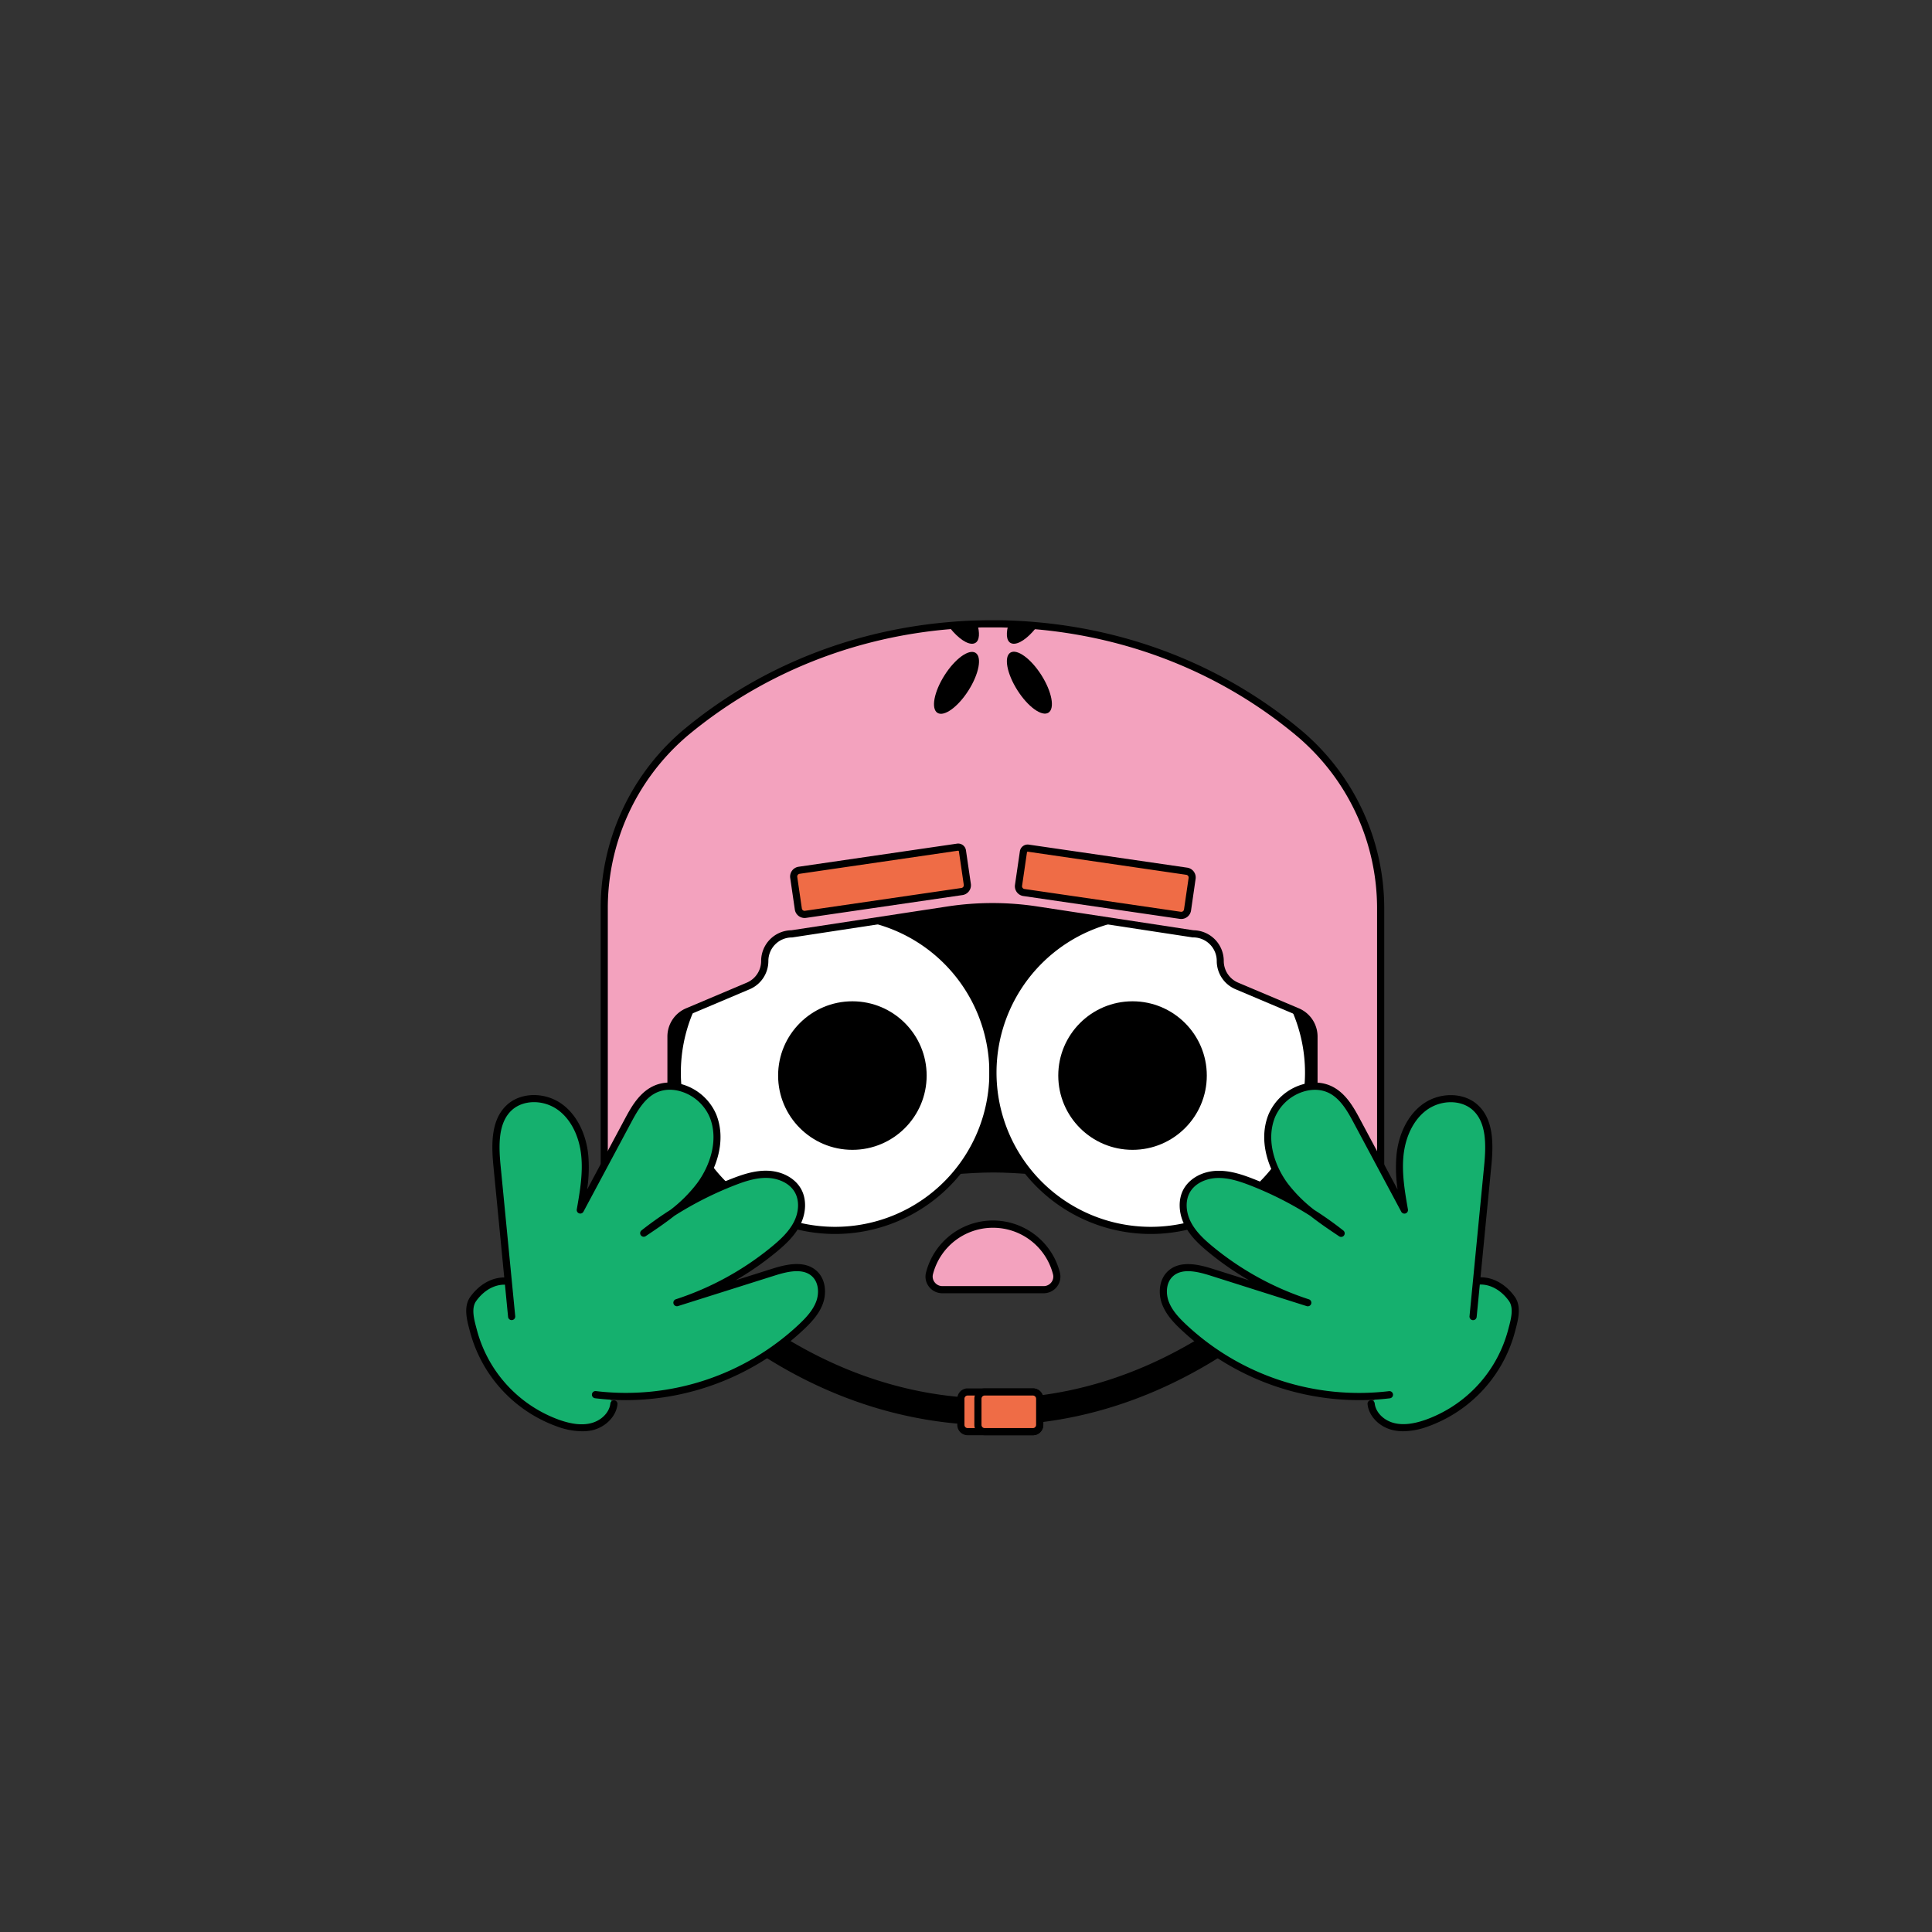 <svg xmlns="http://www.w3.org/2000/svg" viewBox="0 0 1082.16 1082.16"><rect x="0" y="0" width="1082.16" height="1082.16" fill="#333333" stroke="none"/><defs><style>.cls-1{fill:#f3a2be;}.cls-2{fill:#fff;}.cls-3{fill:#ef6c46;}.cls-4{fill:#15b06e;}</style></defs><g id="MAIN"><path d="M357.25,685.07s145.55-28.34,199.1-28.34,198.2,28.34,198.2,28.34V486.25H357.25V685.07"/><path class="cls-1" d="M527.8,722.38a7.35,7.35,0,0,1-7.18-9.08,36.69,36.69,0,0,1,71.09,0,7.36,7.36,0,0,1-7.18,9.08Z"/><path d="M584.53,724.38H527.8a9.39,9.39,0,0,1-7.45-3.65,9.19,9.19,0,0,1-1.67-7.93,38.69,38.69,0,0,1,75,0,9.16,9.16,0,0,1-1.68,7.93A9.35,9.35,0,0,1,584.53,724.38ZM556.16,687.7a34.64,34.64,0,0,0-33.6,26.09,5.19,5.19,0,0,0,1,4.49,5.39,5.39,0,0,0,4.29,2.1h56.73a5.4,5.4,0,0,0,4.29-2.1,5.19,5.19,0,0,0,.95-4.49A34.64,34.64,0,0,0,556.16,687.7Z"/><circle class="cls-2" cx="467.76" cy="600.78" r="88.4"/><path d="M467.76,691.18a90.4,90.4,0,1,1,90.4-90.4A90.5,90.5,0,0,1,467.76,691.18Zm0-176.8a86.4,86.4,0,1,0,86.4,86.4A86.5,86.5,0,0,0,467.76,514.38Z"/><circle class="cls-2" cx="644.57" cy="600.78" r="88.4"/><path d="M644.57,691.18a90.4,90.4,0,1,1,90.4-90.4A90.51,90.51,0,0,1,644.57,691.18Zm0-176.8a86.4,86.4,0,1,0,86.4,86.4A86.5,86.5,0,0,0,644.57,514.38Z"/><circle cx="477.44" cy="602.45" r="41.6"/><circle cx="634.36" cy="602.45" r="41.6"/><path d="M555.9,798.29c-37.06,0-93.41-9.58-151.39-55.22-34.57-27.2-53.17-54.14-53.94-55.27A7.5,7.5,0,1,1,363,679.33h0c.18.26,18.33,26.46,51.22,52.26,30.08,23.58,79.08,51.7,141.73,51.7s111.65-28.12,141.73-51.7c32.89-25.8,51-52,51.22-52.26a7.5,7.5,0,0,1,12.38,8.47c-.77,1.13-19.38,28.07-53.94,55.27C675.29,768.26,623,798.29,555.9,798.29Z"/><rect class="cls-3" x="741.07" y="641.43" width="27.97" height="45.13" rx="6.06"/><path d="M763,688.56H747.13a8.07,8.07,0,0,1-8.06-8.06v-33a8.07,8.07,0,0,1,8.06-8.06H763a8.07,8.07,0,0,1,8.06,8.06v33A8.07,8.07,0,0,1,763,688.56Zm-15.86-45.13a4.07,4.07,0,0,0-4.06,4.06v33a4.06,4.06,0,0,0,4.06,4.06H763a4.06,4.06,0,0,0,4.06-4.06v-33a4.07,4.07,0,0,0-4.06-4.06Z"/><rect class="cls-3" x="538.16" y="779.67" width="44.19" height="22.24" rx="3.79"/><path d="M578.55,803.91H542a5.8,5.8,0,0,1-5.79-5.79V783.47a5.8,5.8,0,0,1,5.79-5.8h36.6a5.8,5.8,0,0,1,5.8,5.8v14.65A5.8,5.8,0,0,1,578.55,803.91ZM542,781.67a1.8,1.8,0,0,0-1.79,1.8v14.65a1.79,1.79,0,0,0,1.79,1.79h36.6a1.8,1.8,0,0,0,1.8-1.79V783.47a1.81,1.81,0,0,0-1.8-1.8Z"/><rect class="cls-3" x="547.71" y="779.67" width="34.64" height="22.24" rx="3.79"/><path d="M578.55,803.91h-27a5.8,5.8,0,0,1-5.79-5.79V783.47a5.8,5.8,0,0,1,5.79-5.8h27a5.8,5.8,0,0,1,5.8,5.8v14.65A5.8,5.8,0,0,1,578.55,803.91Zm-27-22.24a1.8,1.8,0,0,0-1.79,1.8v14.65a1.79,1.79,0,0,0,1.79,1.79h27a1.8,1.8,0,0,0,1.8-1.79V783.47a1.81,1.81,0,0,0-1.8-1.8Z"/><rect class="cls-3" x="343.28" y="641.43" width="27.97" height="45.13" rx="6.06"/><path d="M365.2,688.56H349.34a8.07,8.07,0,0,1-8.06-8.06v-33a8.07,8.07,0,0,1,8.06-8.06H365.2a8.07,8.07,0,0,1,8.06,8.06v33A8.07,8.07,0,0,1,365.2,688.56Zm-15.86-45.13a4.07,4.07,0,0,0-4.06,4.06v33a4.06,4.06,0,0,0,4.06,4.06H365.2a4.06,4.06,0,0,0,4.06-4.06v-33a4.07,4.07,0,0,0-4.06-4.06Z"/><path class="cls-1" d="M773.34,508.17V657.33a15.16,15.16,0,0,1-15.16,15.17h-7A15.17,15.17,0,0,1,736,657.33V580.59a15.14,15.14,0,0,0-9.28-14l-34-14.38a15.17,15.17,0,0,1-9.25-14,15.19,15.19,0,0,0-15.19-15.18l-87.59-13.37a165.74,165.74,0,0,0-49.62,0l-87.59,13.37a15.19,15.19,0,0,0-15.18,15.18,15.2,15.2,0,0,1-9.26,14l-34,14.38a15.15,15.15,0,0,0-9.28,14v76.74a15.17,15.17,0,0,1-15.19,15.17h-7a15.2,15.2,0,0,1-15.19-15.19V507.71a128.5,128.5,0,0,1,42.47-94.61c1.36-1.24,2.77-2.44,4.2-3.62,2.12-1.73,4.25-3.46,6.44-5.12,38.8-29.94,87.24-49.46,140.35-53.94,5.17-.46,10.36-.76,15.62-.9,1.39,0,2.8-.07,4.2-.09l3.23,0h1.9l3.44,0h.43c1.2,0,2.38,0,3.56.09,5.26.16,10.45.46,15.6.92,54.84,4.76,104.64,25.48,144,57.15,1.18.94,2.36,1.91,3.51,2.88,1.78,1.48,3.51,3,5.19,4.6A128,128,0,0,1,773.34,508.17Z"/><path d="M758.18,674.5h-7A17.19,17.19,0,0,1,734,657.33V580.59a13.16,13.16,0,0,0-8-12.14l-34-14.38a17.17,17.17,0,0,1-10.47-15.83,13.2,13.2,0,0,0-13.19-13.18l-.3,0-87.59-13.36a163.72,163.72,0,0,0-49,0l-87.74,13.39h-.15a13.18,13.18,0,0,0-13.18,13.18,17.17,17.17,0,0,1-10.48,15.83l-34,14.38a13.15,13.15,0,0,0-8.06,12.14v76.74a17.2,17.2,0,0,1-17.19,17.17h-7a17.21,17.21,0,0,1-17.19-17.19V507.71a130.67,130.67,0,0,1,43.13-96.09c1.24-1.13,2.64-2.34,4.27-3.68,2.09-1.71,4.25-3.47,6.5-5.18,40.37-31.15,89.27-49.94,141.39-54.33,5.2-.47,10.5-.77,15.74-.91,1.33,0,2.69-.07,4.06-.09h9.31c1.19,0,2.35,0,3.52.09,5.38.17,10.67.48,15.7.93C634,353.12,684.14,373,725.12,406c1.18,1,2.37,1.93,3.54,2.91,1.89,1.58,3.62,3.11,5.28,4.67a130.28,130.28,0,0,1,41.4,94.55V657.33A17.18,17.18,0,0,1,758.18,674.5ZM668.46,521.06a17.21,17.21,0,0,1,17,17.18,13.19,13.19,0,0,0,8,12.14l34,14.38A17.16,17.16,0,0,1,738,580.59v76.74a13.19,13.19,0,0,0,13.17,13.17h7a13.18,13.18,0,0,0,13.16-13.17V508.17a126.23,126.23,0,0,0-40.14-91.64c-1.6-1.52-3.27-3-5.11-4.52-1.15-1-2.32-1.93-3.48-2.86-40.36-32.5-89.77-52.11-142.89-56.72-5-.44-10.17-.75-15.49-.91-1.16,0-2.3-.07-3.46-.09H551.6c-1.34,0-2.68,0-4,.09-5.17.13-10.39.43-15.51.89-51.37,4.33-99.53,22.84-139.31,53.53-2.21,1.67-4.34,3.41-6.4,5.09-1.57,1.29-2.92,2.46-4.11,3.55a126.67,126.67,0,0,0-41.82,93.14V657.31a13.21,13.21,0,0,0,13.19,13.19h7a13.2,13.2,0,0,0,13.19-13.17V580.59a17.16,17.16,0,0,1,10.5-15.83l34-14.37a13.18,13.18,0,0,0,8-12.15,17.21,17.21,0,0,1,17-17.18l87.44-13.34a167.09,167.09,0,0,1,50.22,0Z"/><path class="cls-3" d="M610.18,446.14H628a3.54,3.54,0,0,1,3.54,3.54v88.57a3.54,3.54,0,0,1-3.54,3.54h-19a2.42,2.42,0,0,1-2.42-2.42V449.68a3.54,3.54,0,0,1,3.54-3.54Z" transform="translate(1197.28 -47.35) rotate(98.3)"/><path d="M661.65,514.74a5.52,5.52,0,0,1-.81-.06L573.2,501.89a5.54,5.54,0,0,1-4.68-6.29l2.74-18.78a4.42,4.42,0,0,1,5-3.73L665,486a5.55,5.55,0,0,1,4.69,6.28L667.13,510A5.55,5.55,0,0,1,661.65,514.74Zm-86-37.7a.43.43,0,0,0-.42.36l-2.74,18.78a1.56,1.56,0,0,0,1.31,1.76l87.64,12.78a1.55,1.55,0,0,0,1.75-1.3l2.58-17.67a1.54,1.54,0,0,0-1.31-1.75l-88.75-12.95Z"/><path class="cls-3" d="M483.17,445.59h19a3.54,3.54,0,0,1,3.54,3.54V537.7a3.54,3.54,0,0,1-3.54,3.54H484.29a3.54,3.54,0,0,1-3.54-3.54V448a2.42,2.42,0,0,1,2.42-2.42Z" transform="translate(910.26 -65.87) rotate(81.7)"/><path d="M450.68,514.19a5.55,5.55,0,0,1-5.48-4.74l-2.58-17.67a5.55,5.55,0,0,1,4.69-6.29l88.75-12.95a4.42,4.42,0,0,1,5,3.74l2.74,18.78a5.56,5.56,0,0,1-4.68,6.29l-87.64,12.78A5.52,5.52,0,0,1,450.68,514.19Zm86-37.7h-.06l-88.75,12.95a1.55,1.55,0,0,0-1.31,1.75l2.58,17.67a1.53,1.53,0,0,0,1.75,1.3l87.64-12.78a1.57,1.57,0,0,0,1.31-1.75l-2.74-18.79A.43.43,0,0,0,536.7,476.49Z"/><ellipse cx="535.74" cy="382.43" rx="19.91" ry="7.94" transform="translate(-74.37 629.48) rotate(-57.56)"/><ellipse cx="576.59" cy="382.43" rx="7.94" ry="19.91" transform="translate(-115.17 368.92) rotate(-32.44)"/><path d="M580.14,351.87c-4.57,5.72-9.74,9.3-13.08,8.63-3-.6-3.76-4.36-2.52-9.55Q572.43,351.19,580.14,351.87Z"/><path d="M545.27,360.5c-3.35.67-8.52-2.93-13.11-8.65,5.17-.46,10.36-.76,15.63-.9C549,356.14,548.25,359.9,545.27,360.5Z"/><path class="cls-4" d="M827,717.68c6.18-.86,13.91,1.79,19.7,9.77,3.66,5.06,1.38,12.39-.22,18.42a75.91,75.91,0,0,1-47.33,51.24c-6,2.11-12.52,3.45-18.69,1.95s-11.83-6.47-12.51-12.78"/><path d="M786,801.69a25.36,25.36,0,0,1-6-.69c-7.53-1.84-13.3-7.8-14-14.5a2,2,0,1,1,4-.44c.56,5.06,5.08,9.61,11,11.05,4.84,1.19,10.58.57,17.55-1.88a73.53,73.53,0,0,0,46.06-49.87l.29-1.09c1.47-5.47,3.13-11.66.24-15.64-4.72-6.52-11.39-9.86-17.81-9a2,2,0,0,1-.55-4c7.93-1.11,16,2.85,21.6,10.58,4,5.52,2,13,.38,19l-.28,1.08A77.57,77.57,0,0,1,799.85,799,41.88,41.88,0,0,1,786,801.69Z"/><path class="cls-4" d="M778.24,781.2c-41.58,5.16-85.17-9.22-115.52-38.1-4.14-3.94-8.16-8.3-10.07-13.7s-1.27-12,2.92-15.94c5.85-5.42,15.13-3.35,22.73-1l54.32,17.14a165.64,165.64,0,0,1-54.7-30c-4.9-4.07-9.67-8.55-12.59-14.21s-3.7-12.77-.63-18.35c3.25-5.89,10.21-9,16.93-9.26s13.29,1.89,19.55,4.34a196.84,196.84,0,0,1,50,28.63C739.69,683,728,675.1,719.69,664s-12.49-26.28-7.26-39.11,22-20.86,34-13.9c6.47,3.75,10.31,10.68,13.84,17.28l26.48,49.51c-1.78-10.14-3.56-20.44-2.51-30.69s5.31-20.61,13.56-26.78,20.86-6.94,28.5,0c8.64,7.79,8.19,21.24,7.06,32.81q-4.1,42.18-8.2,84.36"/><path d="M761.19,784.25a145.85,145.85,0,0,1-99.85-39.7c-4.26-4-8.5-8.62-10.58-14.48-2-5.57-1.68-13.32,3.45-18.08,6.56-6.07,16.64-3.93,24.69-1.39l20.79,6.56a167.33,167.33,0,0,1-23.05-16c-4.94-4.1-9.95-8.74-13.08-14.84-3.5-6.8-3.74-14.55-.61-20.23,3.33-6,10.45-10,18.6-10.29,7.12-.26,14,2,20.36,4.48A196.17,196.17,0,0,1,721.16,669q-1.6-1.86-3.08-3.84c-7.56-10.2-13.5-26.34-7.5-41.06a29.79,29.79,0,0,1,17.66-16.28c6.79-2.32,13.6-1.82,19.15,1.41,7.16,4.15,11.29,11.87,14.6,18.07l20.84,39a82.72,82.72,0,0,1-.62-19.4c1.23-12,6.46-22.27,14.35-28.18,9.49-7.1,23.13-7.07,31.05.07,8.93,8.07,9,21.35,7.7,34.5l-8.2,84.35a2,2,0,1,1-4-.39l8.2-84.35c1.18-12.1,1.22-24.26-6.41-31.14-6.54-5.91-17.95-5.84-26,.16-7,5.24-11.66,14.49-12.77,25.38-1,10,.76,20.26,2.49,30.14a2,2,0,0,1-3.73,1.29l-26.49-49.51c-3.07-5.75-6.9-12.91-13.07-16.49-4.54-2.64-10.18-3-15.86-1.09a25.69,25.69,0,0,0-15.25,14c-5.37,13.18.1,27.83,7,37.16a80.27,80.27,0,0,0,14.88,14.87,195.62,195.62,0,0,1,16.28,11.54,2,2,0,0,1-2.36,3.23c-5.22-3.5-10.79-7.23-16.1-11.42a194.48,194.48,0,0,0-33.53-17c-6-2.33-12.36-4.43-18.75-4.2-5.3.2-12.09,2.47-15.26,8.22-2.49,4.53-2.24,10.84.66,16.47,2.81,5.46,7.47,9.76,12.09,13.59a164.62,164.62,0,0,0,54,29.68,2,2,0,0,1-1.22,3.81L677.7,714.41c-7.46-2.35-15.75-4.13-20.77.52-3.8,3.52-3.94,9.47-2.4,13.8,1.8,5.07,5.67,9.21,9.57,12.92A141.58,141.58,0,0,0,778,779.22a2,2,0,0,1,.5,4A141.19,141.19,0,0,1,761.19,784.25Z"/><path class="cls-4" d="M284.76,717.68c-6.18-.86-13.91,1.79-19.7,9.77-3.67,5.06-1.38,12.39.22,18.42a75.91,75.91,0,0,0,47.33,51.24c6,2.11,12.51,3.45,18.69,1.95s11.82-6.47,12.51-12.78"/><path d="M325.77,801.69A41.88,41.88,0,0,1,312,799a77.57,77.57,0,0,1-48.61-52.62l-.29-1.08c-1.61-6-3.62-13.5.39-19,5.61-7.73,13.68-11.68,21.6-10.58a2,2,0,0,1-.55,4c-6.43-.89-13.09,2.46-17.81,9-2.89,4-1.23,10.17.24,15.64l.29,1.09a73.53,73.53,0,0,0,46.06,49.87c7,2.45,12.71,3.07,17.55,1.88,5.93-1.44,10.45-6,11-11.05a2,2,0,0,1,4,.44c-.73,6.7-6.5,12.66-14,14.5A25.36,25.36,0,0,1,325.77,801.69Z"/><path class="cls-4" d="M333.56,781.2c41.58,5.16,85.16-9.22,115.52-38.1,4.14-3.94,8.16-8.3,10.07-13.7s1.27-12-2.92-15.94c-5.85-5.42-15.13-3.35-22.73-1l-54.32,17.14a165.73,165.73,0,0,0,54.7-30c4.9-4.07,9.67-8.55,12.58-14.21s3.71-12.77.64-18.35c-3.25-5.89-10.21-9-16.93-9.26s-13.29,1.89-19.56,4.34a196.78,196.78,0,0,0-50,28.63C372.1,683,383.85,675.1,392.11,664s12.49-26.28,7.26-39.11-22-20.86-34-13.9c-6.47,3.75-10.31,10.68-13.84,17.28l-26.48,49.51c1.78-10.14,3.56-20.44,2.51-30.69s-5.32-20.61-13.56-26.78-20.86-6.94-28.51,0c-8.63,7.79-8.18,21.24-7,32.81q4.09,42.18,8.2,84.36"/><path d="M350.61,784.25a141.31,141.31,0,0,1-17.3-1.06,2,2,0,0,1,.5-4A141.57,141.57,0,0,0,447.7,741.65c3.9-3.71,7.77-7.85,9.57-12.92,1.54-4.33,1.39-10.28-2.4-13.8-5-4.65-13.32-2.87-20.77-.52l-54.32,17.15a2,2,0,0,1-1.22-3.81,164.72,164.72,0,0,0,54-29.68c4.62-3.83,9.28-8.13,12.09-13.59,2.89-5.63,3.15-11.94.65-16.47-3.17-5.75-9.95-8-15.25-8.22-6.41-.24-12.79,1.87-18.75,4.2a194.48,194.48,0,0,0-33.53,17c-5.31,4.19-10.88,7.92-16.11,11.42a2,2,0,0,1-2.35-3.23,197.14,197.14,0,0,1,16.27-11.54,79.67,79.67,0,0,0,14.88-14.87c6.92-9.33,12.39-24,7-37.16a25.64,25.64,0,0,0-15.24-14c-5.69-1.94-11.32-1.55-15.86,1.09-6.17,3.58-10,10.74-13.08,16.49l-26.48,49.51a2,2,0,0,1-3.73-1.29c1.73-9.88,3.52-20.09,2.49-30.14-1.11-10.89-5.77-20.14-12.77-25.38-8-6-19.42-6.07-26-.16-7.62,6.88-7.58,19-6.4,31.14l8.2,84.35a2,2,0,1,1-4,.39l-8.2-84.35c-1.28-13.15-1.23-26.43,7.7-34.5,7.92-7.15,21.56-7.18,31.05-.07,7.89,5.91,13.12,16.18,14.35,28.18a82.19,82.19,0,0,1-.63,19.4l20.85-39c3.31-6.2,7.44-13.92,14.59-18.07,5.56-3.23,12.36-3.73,19.16-1.41a29.79,29.79,0,0,1,17.66,16.28c6,14.72.06,30.86-7.5,41.06q-1.47,2-3.09,3.84a197.41,197.41,0,0,1,19.26-8.73c6.36-2.49,13.25-4.76,20.36-4.48,8.14.32,15.27,4.26,18.6,10.29,3.12,5.68,2.89,13.43-.61,20.23-3.14,6.1-8.14,10.74-13.09,14.84a166.62,166.62,0,0,1-23,16l20.78-6.56c8.06-2.54,18.14-4.68,24.69,1.39,5.14,4.76,5.44,12.51,3.46,18.08-2.09,5.86-6.32,10.43-10.59,14.48A145.83,145.83,0,0,1,350.61,784.25Z"/></g></svg>
